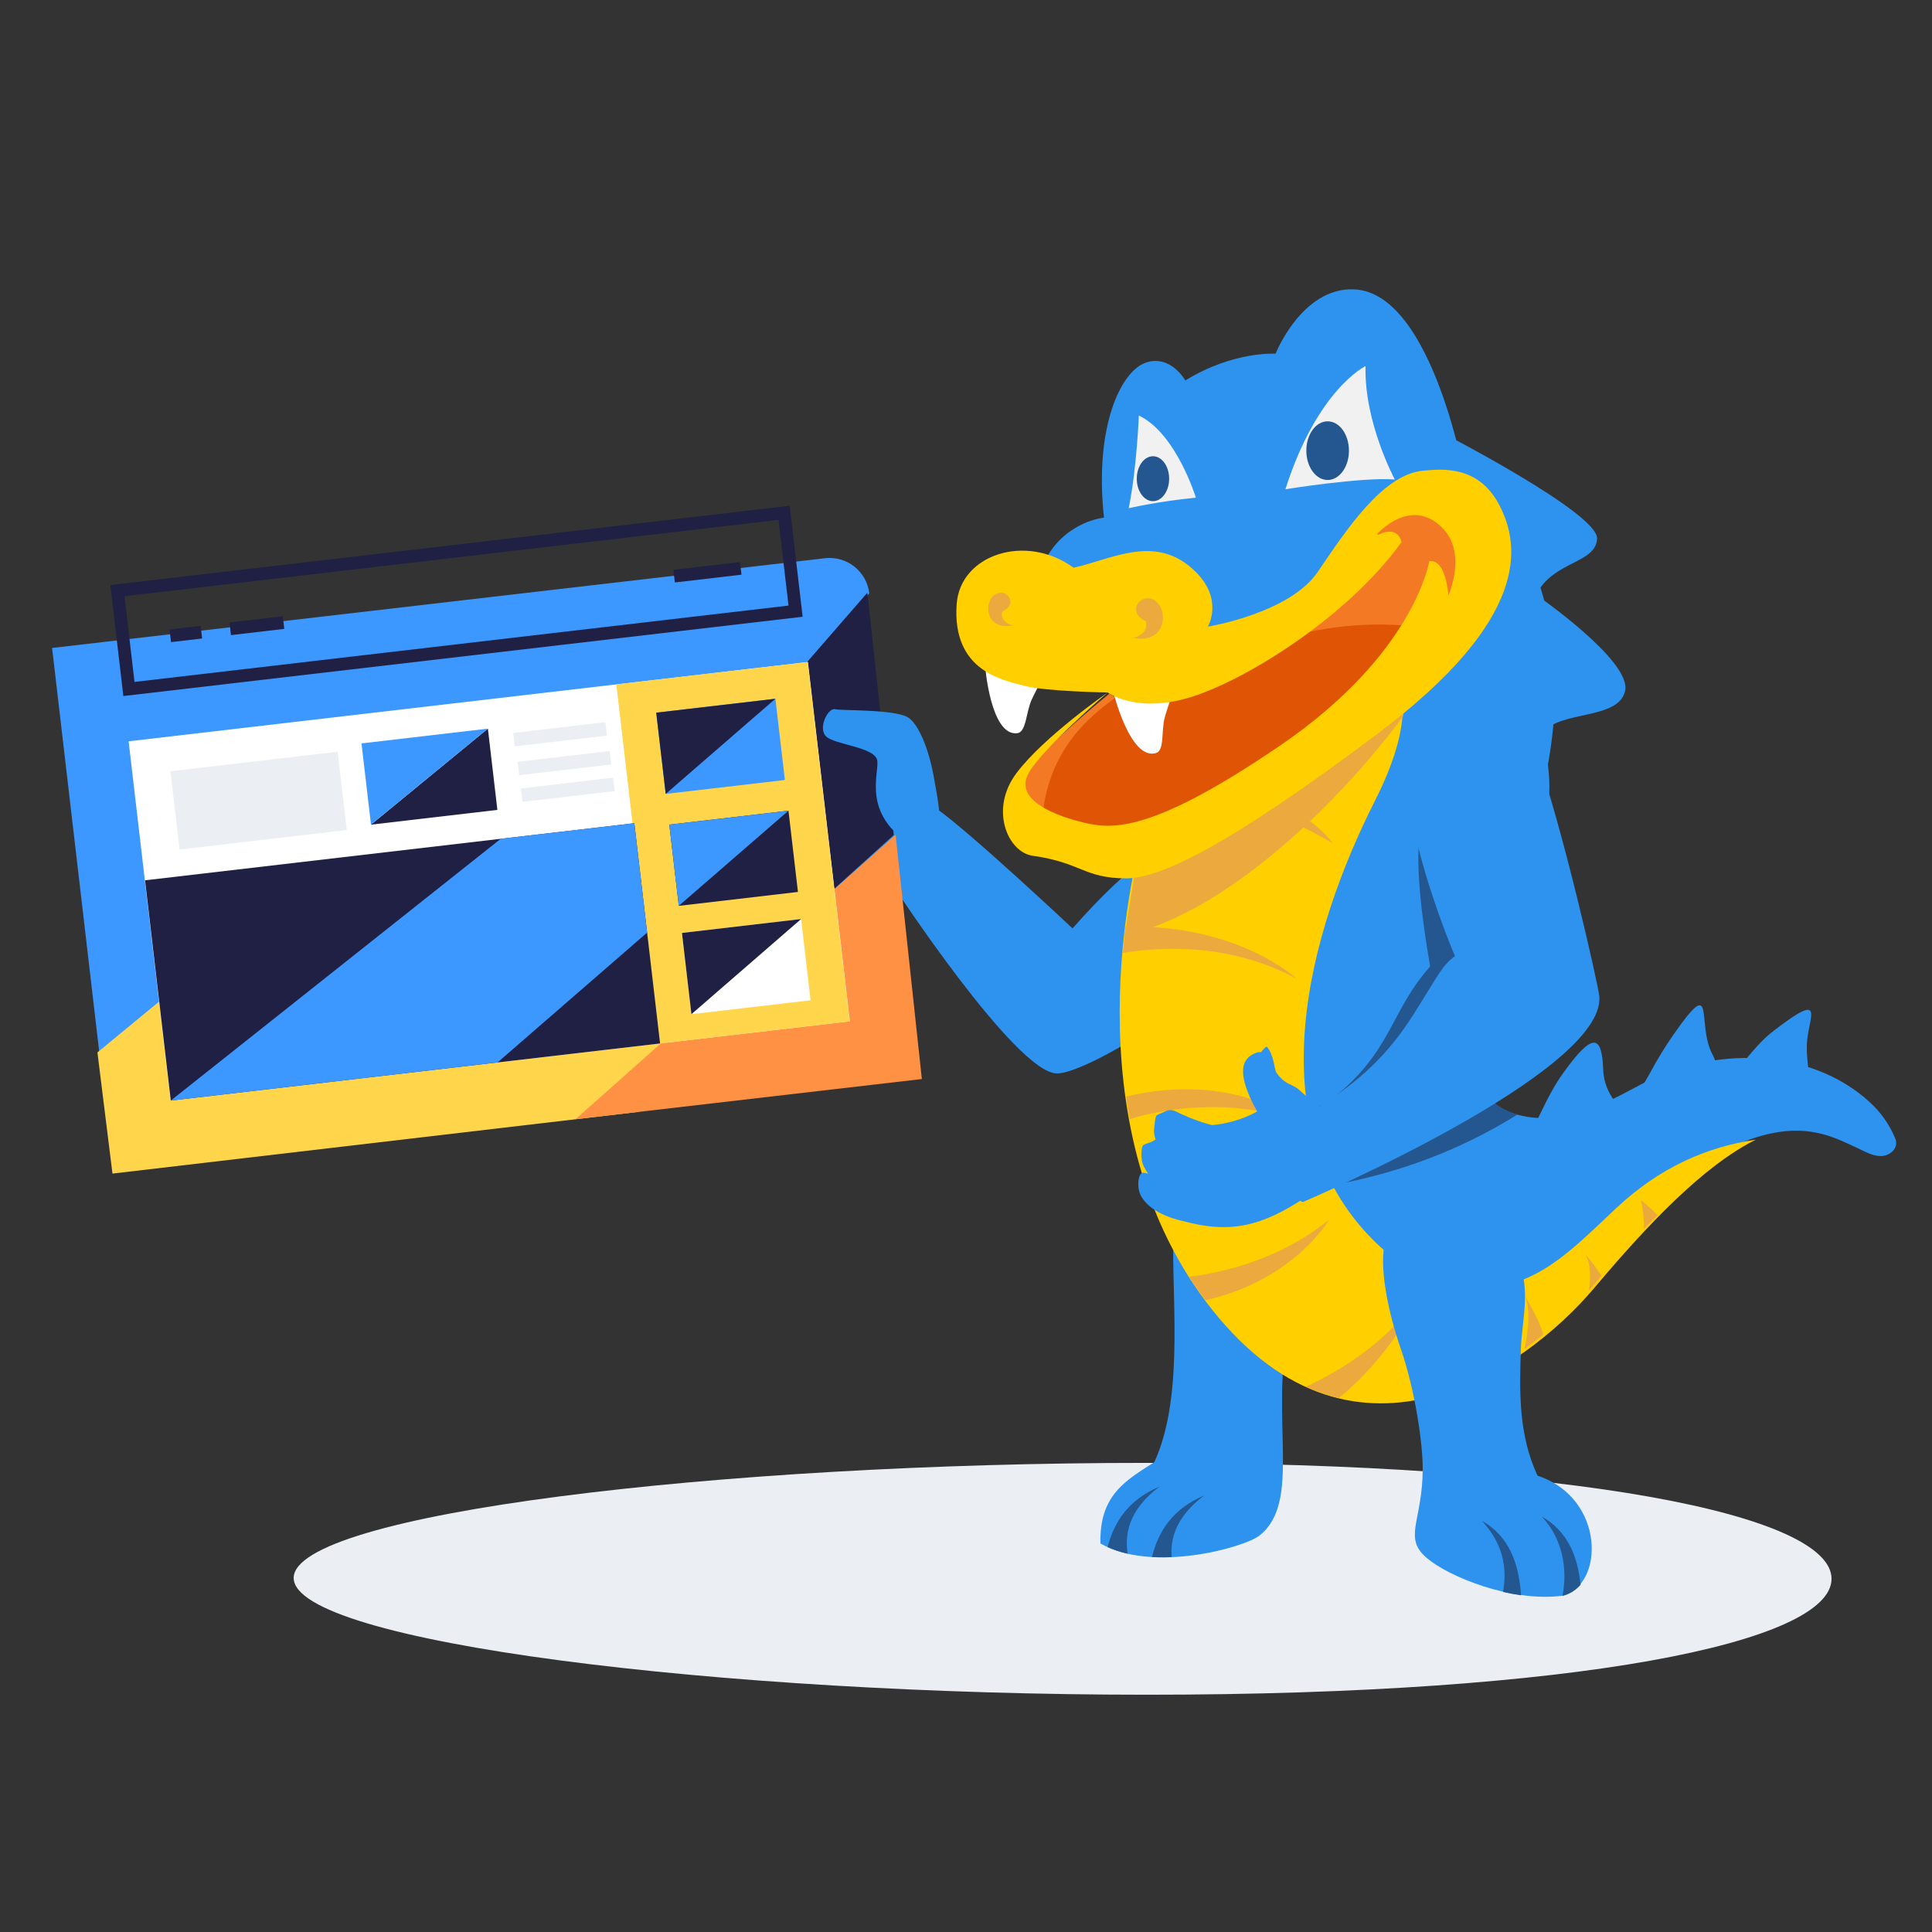 <?xml version="1.0" encoding="UTF-8"?><svg version="1.1" xmlns="http://www.w3.org/2000/svg" xmlns:xlink="http://www.w3.org/1999/xlink" viewBox="0 0 550 550" width="550px" height="550px"><rect x="0" y="0" width="550" height="550" fill="#333333" stroke="none"/><defs><clipPath id="__lottie_element_3"><rect width="550" height="550" x="0" y="0"></rect></clipPath></defs><g clip-path="url(#__lottie_element_3)"><g transform="matrix(1.062,0,0,1,254.58,275)" opacity="1" style="display: block;"><g opacity="1" transform="matrix(1,0,0,1,0.761,0.969)"><path fill="rgb(235,239,243)" fill-opacity="1" d=" M66.952,140.483 C181.827,140.483 250.482,155.258 250.482,173.483 C250.482,191.708 181.827,206.483 66.952,206.483 C-47.923,206.483 -161.754,191.467 -161.754,173.242 C-161.754,155.017 -47.923,140.483 66.952,140.483z"></path></g></g><g transform="matrix(1,-0,0,1,275,275.001)" opacity="1" style="display: block;"><g opacity="1" transform="matrix(1,0,0,1,0,0)"><path fill="rgb(46,147,238)" fill-opacity="1" d=" M30.331,-10.704 C30.331,-10.704 0.75,-38.5 -8.612,-44.946 C-15.324,-49.568 -19.814,-55.548 -28.526,-51.506 C-37.237,-47.463 -41.498,-44.047 -41.498,-44.047 C-41.498,-44.047 -47.124,-30.508 -45.022,-23.775 C-45.022,-23.775 -41.145,-19.118 -20.872,-23.06 C-20.872,-23.06 14.124,30.448 25.874,30.588 C37.622,30.727 106.627,-13.152 85.618,-35.299 C79.009,-42.266 63.215,-48.116 30.331,-10.704z"></path></g><g opacity="1" transform="matrix(0,0,0,0,24.645,8.977)"><g opacity="1" transform="matrix(1,0,0,1,0,0)"><path fill="rgb(46,147,238)" fill-opacity="1" d=" M404.5,-366.528 C404.5,-366.528 367.5,-366.528 367.5,-366.528 C367.5,-366.528 367.5,-551.332 367.5,-551.332 C367.5,-551.332 404.5,-578.698 404.5,-578.698 C404.5,-578.698 404.5,-366.528 404.5,-366.528z"></path></g><g opacity="1" transform="matrix(1,0,0,1,0,0)"><g opacity="1" transform="matrix(1,0,0,1,0,0)"><path fill="rgb(255,145,68)" fill-opacity="1" d=" M367.5,-549.528 C367.5,-549.528 367.5,-631.791 367.5,-631.791 C367.5,-631.791 817.5,-631.528 817.5,-631.528 C817.5,-631.528 817.5,-559.528 817.5,-559.528 C817.5,-559.528 404.5,-575.528 404.5,-575.528 C404.5,-575.528 367.5,-549.528 367.5,-549.528z"></path></g></g><g opacity="1" transform="matrix(1,0,0,1,0,0)"><g opacity="1" transform="matrix(1,0,0,1,0,0)"><path fill="rgb(255,213,76)" fill-opacity="1" d=" M367.5,-368.528 C367.5,-368.528 367.5,-368.528 367.5,-368.528 C367.5,-368.528 367.5,-368.528 367.5,-368.528 C367.5,-368.528 522.5,-491.528 522.5,-491.528 C522.5,-491.528 591.271,-406.791 591.271,-406.791 C591.271,-406.791 570.332,-340.36 570.332,-340.36 C570.332,-340.36 396.165,-340.36 396.165,-340.36 C380.527,-340.36 367.773,-352.892 367.5,-368.528z"></path></g></g><g opacity="1" transform="matrix(1,0,0,1,0,0)"><g opacity="1" transform="matrix(1,0,0,1,0,0)"><path fill="rgb(31,32,68)" fill-opacity="1" d=" M817.5,-606.43 C817.5,-606.43 817.5,-340.528 817.5,-340.528 C817.5,-340.528 505.5,-340.528 505.5,-340.528 C505.5,-340.528 817.5,-606.43 817.5,-606.43z"></path></g></g><g class="45 16-PM" opacity="1" transform="matrix(1,0,0,1,0,0)"><g opacity="1" transform="matrix(1,0,0,1,0,0)"><g opacity="1" transform="matrix(1,0,0,1,0,0)"><path fill="rgb(255,255,255)" fill-opacity="1" d=" M404.385,-575.528 C404.385,-575.528 780.615,-575.528 780.615,-575.528 C780.615,-575.528 780.615,-376.528 780.615,-376.528 C780.615,-376.528 624.467,-376.528 624.467,-376.528 C624.467,-376.528 404.385,-376.528 404.385,-376.528 C404.385,-376.528 404.385,-575.528 404.385,-575.528z"></path></g></g><g opacity="1" transform="matrix(1,0,0,1,0,0)"><g opacity="1" transform="matrix(1,0,0,1,0,0)"><path fill="rgb(31,32,68)" fill-opacity="1" d=" M720.5,-532.028 C720.5,-532.028 701.5,-516.028 701.5,-516.028 C701.5,-516.028 701.5,-532.028 701.5,-532.028 C701.5,-532.028 720.5,-532.028 720.5,-532.028z"></path></g></g><g opacity="1" transform="matrix(1,0,0,1,0,0)"><g opacity="1" transform="matrix(1,0,0,1,0,0)"><path fill="rgb(255,213,76)" fill-opacity="1" d=" M685.5,-532.028 C685.5,-532.028 666.5,-516.028 666.5,-516.028 C666.5,-516.028 666.5,-532.028 666.5,-532.028 C666.5,-532.028 685.5,-532.028 685.5,-532.028z"></path></g></g><g opacity="1" transform="matrix(1,0,0,1,0,0)"><g opacity="1" transform="matrix(1,0,0,1,0,0)"><path fill="rgb(255,145,68)" fill-opacity="1" d=" M694.5,-532.528 C694.5,-532.528 675.5,-515.528 675.5,-515.528 C675.5,-515.528 694.5,-515.528 694.5,-515.528 C694.5,-515.528 694.5,-532.528 694.5,-532.528z"></path></g></g><g opacity="1" transform="matrix(1,0,0,1,0,0)"><g opacity="1" transform="matrix(1,0,0,1,0,0)"><path fill="rgb(60,151,255)" fill-opacity="1" d=" M729.5,-532.528 C729.5,-532.528 710.5,-515.528 710.5,-515.528 C710.5,-515.528 729.5,-515.528 729.5,-515.528 C729.5,-515.528 729.5,-532.528 729.5,-532.528z"></path></g></g><g opacity="1" transform="matrix(1,0,0,1,0,0)"><g opacity="1" transform="matrix(1,0,0,1,0,0)"><path fill="rgb(255,213,76)" fill-opacity="1" d=" M466.5,-446.528 C466.5,-446.528 522.5,-446.528 522.5,-446.528 C522.5,-446.528 522.5,-421.528 522.5,-421.528 C522.5,-421.528 491.5,-421.528 491.5,-421.528 C477.693,-421.528 466.5,-432.721 466.5,-446.528 C466.5,-446.528 466.5,-446.528 466.5,-446.528 C466.5,-446.528 466.5,-446.528 466.5,-446.528z"></path></g></g><g opacity="1" transform="matrix(1,0,0,1,0,0)"><g opacity="1" transform="matrix(1,0,0,1,0,0)"><path fill="rgb(255,213,76)" fill-opacity="1" d=" M546.5,-446.528 C546.5,-446.528 602.5,-446.528 602.5,-446.528 C602.5,-446.528 602.5,-421.528 602.5,-421.528 C602.5,-421.528 571.5,-421.528 571.5,-421.528 C557.693,-421.528 546.5,-432.721 546.5,-446.528 C546.5,-446.528 546.5,-446.528 546.5,-446.528 C546.5,-446.528 546.5,-446.528 546.5,-446.528z"></path></g></g><g opacity="1" transform="matrix(1,0,0,1,0,0)"><g opacity="1" transform="matrix(1,0,0,1,0,0)"><path fill="rgb(255,213,76)" fill-opacity="1" d=" M626.5,-446.528 C626.5,-446.528 682.5,-446.528 682.5,-446.528 C682.5,-446.528 682.5,-421.528 682.5,-421.528 C682.5,-421.528 651.5,-421.528 651.5,-421.528 C637.693,-421.528 626.5,-432.721 626.5,-446.528 C626.5,-446.528 626.5,-446.528 626.5,-446.528 C626.5,-446.528 626.5,-446.528 626.5,-446.528z"></path></g></g><g opacity="1" transform="matrix(1,0,0,1,0,0)"><g opacity="1" transform="matrix(1,0,0,1,0,0)"><path fill="rgb(255,213,76)" fill-opacity="1" d=" M705.5,-446.528 C705.5,-446.528 761.5,-446.528 761.5,-446.528 C761.5,-446.528 761.5,-421.528 761.5,-421.528 C761.5,-421.528 730.5,-421.528 730.5,-421.528 C716.693,-421.528 705.5,-432.721 705.5,-446.528 C705.5,-446.528 705.5,-446.528 705.5,-446.528 C705.5,-446.528 705.5,-446.528 705.5,-446.528z"></path></g></g><g opacity="1" transform="matrix(1,0,0,1,0,0)"><g opacity="1" transform="matrix(1,0,0,1,0,0)"><path fill="rgb(255,213,76)" fill-opacity="1" d=" M404.5,-575.528 C404.5,-575.528 446.5,-575.528 446.5,-575.528 C446.5,-575.528 446.5,-376.528 446.5,-376.528 C446.5,-376.528 404.5,-376.528 404.5,-376.528 C404.5,-376.528 404.5,-575.528 404.5,-575.528z"></path></g></g><g opacity="1" transform="matrix(1,0,0,1,0,0)"><g opacity="1" transform="matrix(1,0,0,1,0,0)"><g opacity="1" transform="matrix(1,0,0,1,0,0)"><path fill="rgb(60,151,255)" fill-opacity="1" d=" M466.5,-491.528 C466.5,-491.528 522.5,-491.528 522.5,-491.528 C522.5,-491.528 522.5,-446.528 522.5,-446.528 C522.5,-446.528 466.5,-446.528 466.5,-446.528 C466.5,-446.528 466.5,-491.528 466.5,-491.528z"></path></g></g><g opacity="1" transform="matrix(1,0,0,1,0,0)"><g opacity="1" transform="matrix(1,0,0,1,0,0)"><path fill="rgb(31,32,68)" fill-opacity="1" d=" M466.5,-491.528 C466.5,-491.528 522.5,-491.528 522.5,-491.528 C522.5,-491.528 466.5,-446.528 466.5,-446.528 C466.5,-446.528 466.5,-491.528 466.5,-491.528z"></path></g></g></g><g opacity="1" transform="matrix(1,0,0,1,0,0)"><g opacity="1" transform="matrix(1,0,0,1,0,0)"><g opacity="1" transform="matrix(1,0,0,1,0,0)"><path fill="rgb(31,32,68)" fill-opacity="1" d=" M466.5,-421.528 C466.5,-421.528 522.5,-421.528 522.5,-421.528 C522.5,-421.528 522.5,-376.528 522.5,-376.528 C522.5,-376.528 466.5,-376.528 466.5,-376.528 C466.5,-376.528 466.5,-421.528 466.5,-421.528z"></path></g></g><g opacity="1" transform="matrix(1,0,0,1,0,0)"><g opacity="1" transform="matrix(1,0,0,1,0,0)"><path fill="rgb(60,151,255)" fill-opacity="1" d=" M466.5,-421.528 C466.5,-421.528 522.5,-421.528 522.5,-421.528 C522.5,-421.528 466.5,-376.528 466.5,-376.528 C466.5,-376.528 466.5,-421.528 466.5,-421.528z"></path></g></g></g><g opacity="1" transform="matrix(1,0,0,1,0,0)"><g opacity="1" transform="matrix(1,0,0,1,0,0)"><g opacity="1" transform="matrix(1,0,0,1,0,0)"><path fill="rgb(31,32,68)" fill-opacity="1" d=" M546.5,-491.528 C546.5,-491.528 602.5,-491.528 602.5,-491.528 C602.5,-491.528 602.5,-446.528 602.5,-446.528 C602.5,-446.528 546.5,-446.528 546.5,-446.528 C546.5,-446.528 546.5,-491.528 546.5,-491.528z"></path></g></g><g opacity="1" transform="matrix(1,0,0,1,0,0)"><g opacity="1" transform="matrix(1,0,0,1,0,0)"><path fill="rgb(60,151,255)" fill-opacity="1" d=" M546.5,-491.528 C546.5,-491.528 602.5,-491.528 602.5,-491.528 C602.5,-491.528 546.5,-446.528 546.5,-446.528 C546.5,-446.528 546.5,-491.528 546.5,-491.528z"></path></g></g></g><g opacity="1" transform="matrix(1,0,0,1,0,0)"><g opacity="1" transform="matrix(1,0,0,1,0,0)"><g opacity="1" transform="matrix(1,0,0,1,0,0)"><path fill="rgb(60,151,255)" fill-opacity="1" d=" M546.5,-421.528 C546.5,-421.528 602.5,-421.528 602.5,-421.528 C602.5,-421.528 602.5,-376.528 602.5,-376.528 C602.5,-376.528 546.5,-376.528 546.5,-376.528 C546.5,-376.528 546.5,-421.528 546.5,-421.528z"></path></g></g><g opacity="1" transform="matrix(1,0,0,1,0,0)"><g opacity="1" transform="matrix(1,0,0,1,0,0)"><path fill="rgb(31,32,68)" fill-opacity="1" d=" M546.5,-421.528 C546.5,-421.528 602.5,-421.528 602.5,-421.528 C602.5,-421.528 546.5,-376.528 546.5,-376.528 C546.5,-376.528 546.5,-421.528 546.5,-421.528z"></path></g></g></g><g opacity="1" transform="matrix(1,0,0,1,0,0)"><g opacity="1" transform="matrix(1,0,0,1,0,0)"><g opacity="1" transform="matrix(1,0,0,1,0,0)"><path fill="rgb(60,151,255)" fill-opacity="1" d=" M626.5,-491.528 C626.5,-491.528 682.5,-491.528 682.5,-491.528 C682.5,-491.528 682.5,-446.528 682.5,-446.528 C682.5,-446.528 626.5,-446.528 626.5,-446.528 C626.5,-446.528 626.5,-491.528 626.5,-491.528z"></path></g></g><g opacity="1" transform="matrix(1,0,0,1,0,0)"><g opacity="1" transform="matrix(1,0,0,1,0,0)"><path fill="rgb(31,32,68)" fill-opacity="1" d=" M626.5,-491.528 C626.5,-491.528 682.5,-491.528 682.5,-491.528 C682.5,-491.528 626.5,-446.528 626.5,-446.528 C626.5,-446.528 626.5,-491.528 626.5,-491.528z"></path></g></g></g><g opacity="1" transform="matrix(1,0,0,1,0,0)"><g opacity="1" transform="matrix(1,0,0,1,0,0)"><g opacity="1" transform="matrix(1,0,0,1,0,0)"><path fill="rgb(31,32,68)" fill-opacity="1" d=" M626.5,-421.528 C626.5,-421.528 682.5,-421.528 682.5,-421.528 C682.5,-421.528 682.5,-376.528 682.5,-376.528 C682.5,-376.528 626.5,-376.528 626.5,-376.528 C626.5,-376.528 626.5,-421.528 626.5,-421.528z"></path></g></g><g opacity="1" transform="matrix(1,0,0,1,0,0)"><g opacity="1" transform="matrix(1,0,0,1,0,0)"><path fill="rgb(60,151,255)" fill-opacity="1" d=" M626.5,-421.528 C626.5,-421.528 682.5,-421.528 682.5,-421.528 C682.5,-421.528 626.5,-376.528 626.5,-376.528 C626.5,-376.528 626.5,-421.528 626.5,-421.528z"></path></g></g></g><g opacity="1" transform="matrix(1,0,0,1,0,0)"><g opacity="1" transform="matrix(1,0,0,1,0,0)"><g opacity="1" transform="matrix(1,0,0,1,0,0)"><path fill="rgb(31,32,68)" fill-opacity="1" d=" M705.5,-491.528 C705.5,-491.528 761.5,-491.528 761.5,-491.528 C761.5,-491.528 761.5,-446.528 761.5,-446.528 C761.5,-446.528 705.5,-446.528 705.5,-446.528 C705.5,-446.528 705.5,-491.528 705.5,-491.528z"></path></g></g><g opacity="1" transform="matrix(1,0,0,1,0,0)"><g opacity="1" transform="matrix(1,0,0,1,0,0)"><path fill="rgb(60,151,255)" fill-opacity="1" d=" M705.5,-491.528 C705.5,-491.528 761.5,-491.528 761.5,-491.528 C761.5,-491.528 705.5,-446.528 705.5,-446.528 C705.5,-446.528 705.5,-491.528 705.5,-491.528z"></path></g></g></g><g opacity="1" transform="matrix(1,0,0,1,0,0)"><g opacity="1" transform="matrix(1,0,0,1,0,0)"><g opacity="1" transform="matrix(1,0,0,1,0,0)"><path fill="rgb(60,151,255)" fill-opacity="1" d=" M705.5,-421.528 C705.5,-421.528 761.5,-421.528 761.5,-421.528 C761.5,-421.528 761.5,-376.528 761.5,-376.528 C761.5,-376.528 705.5,-376.528 705.5,-376.528 C705.5,-376.528 705.5,-421.528 705.5,-421.528z"></path></g></g><g opacity="1" transform="matrix(1,0,0,1,0,0)"><g opacity="1" transform="matrix(1,0,0,1,0,0)"><path fill="rgb(31,32,68)" fill-opacity="1" d=" M705.5,-421.528 C705.5,-421.528 761.5,-421.528 761.5,-421.528 C761.5,-421.528 705.5,-376.528 705.5,-376.528 C705.5,-376.528 705.5,-421.528 705.5,-421.528z"></path></g></g></g><g opacity="1" transform="matrix(1,0,0,1,0,0)"><g opacity="1" transform="matrix(1,0,0,1,0,0)"></g></g><g opacity="1" transform="matrix(1,0,0,1,0,0)"><g opacity="1" transform="matrix(1,0,0,1,0,0)"><g opacity="1" transform="matrix(1,0,0,1,0,0)"><path fill="rgb(31,32,68)" fill-opacity="1" d=" M418.385,-552.433 C418.385,-552.433 432.785,-552.433 432.785,-552.433 C432.785,-552.433 432.785,-550.033 432.785,-550.033 C432.785,-550.033 418.385,-550.033 418.385,-550.033 C418.385,-550.033 418.385,-552.433 418.385,-552.433z"></path></g></g><g opacity="1" transform="matrix(1,0,0,1,0,0)"><g opacity="1" transform="matrix(1,0,0,1,0,0)"><path fill="rgb(31,32,68)" fill-opacity="1" d=" M418.385,-557.833 C418.385,-557.833 432.785,-557.833 432.785,-557.833 C432.785,-557.833 432.785,-555.433 432.785,-555.433 C432.785,-555.433 418.385,-555.433 418.385,-555.433 C418.385,-555.433 418.385,-557.833 418.385,-557.833z"></path></g></g><g opacity="1" transform="matrix(1,0,0,1,0,0)"><g opacity="1" transform="matrix(1,0,0,1,0,0)"><path fill="rgb(31,32,68)" fill-opacity="1" d=" M418.385,-563.233 C418.385,-563.233 432.785,-563.233 432.785,-563.233 C432.785,-563.233 432.785,-560.833 432.785,-560.833 C432.785,-560.833 418.385,-560.833 418.385,-560.833 C418.385,-560.833 418.385,-563.233 418.385,-563.233z"></path></g></g></g></g><g opacity="1" transform="matrix(1,0,0,1,0,0)"><g opacity="1" transform="matrix(1,0,0,1,0,0)"><path fill="rgb(31,32,68)" fill-opacity="1" d=" M780.614,-601.053 C780.614,-601.053 404.385,-601.053 404.385,-601.053 C404.385,-601.053 404.385,-662.528 404.385,-662.528 C404.385,-662.528 780.614,-662.528 780.614,-662.528 C780.614,-662.528 780.614,-601.053 780.614,-601.053z M411.385,-608.053 C411.385,-608.053 773.614,-608.053 773.614,-608.053 C773.614,-608.053 773.614,-655.528 773.614,-655.528 C773.614,-655.528 411.385,-655.528 411.385,-655.528 C411.385,-655.528 411.385,-608.053 411.385,-608.053z"></path></g></g><g opacity="1" transform="matrix(1,0,0,1,0,0)"><g opacity="1" transform="matrix(1,0,0,1,0,0)"><path fill="rgb(31,32,68)" fill-opacity="1" d=" M433.893,-634.479 C433.893,-634.479 451.107,-634.479 451.107,-634.479 C451.107,-634.479 451.107,-627.479 451.107,-627.479 C451.107,-627.479 433.893,-627.479 433.893,-627.479 C433.893,-627.479 433.893,-634.479 433.893,-634.479z"></path></g></g><g opacity="1" transform="matrix(1,0,0,1,0,0)"><g opacity="1" transform="matrix(1,0,0,1,0,0)"><path fill="rgb(31,32,68)" fill-opacity="1" d=" M467.09,-634.479 C467.09,-634.479 496.598,-634.479 496.598,-634.479 C496.598,-634.479 496.598,-627.479 496.598,-627.479 C496.598,-627.479 467.09,-627.479 467.09,-627.479 C467.09,-627.479 467.09,-634.479 467.09,-634.479z"></path></g></g><g opacity="1" transform="matrix(1,0,0,1,552.088,-528.577)"><path fill="rgb(235,239,243)" fill-opacity="1" d=" M85.671,-13.354 C85.671,-13.354 85.671,13.354 85.671,13.354 C85.671,13.354 -85.671,13.354 -85.671,13.354 C-85.671,13.354 -85.671,-13.354 -85.671,-13.354 C-85.671,-13.354 85.671,-13.354 85.671,-13.354z"></path></g></g><g opacity="1" transform="matrix(0,0,0,0,-23.355,8.977)"><g opacity="1" transform="matrix(1,0,0,1,0,0)"><g opacity="1" transform="matrix(1,0,0,1,0,0)"><path fill="rgb(60,151,255)" fill-opacity="1" d=" M4.869,-454.2 C4.869,-454.2 218.262,-628.791 218.262,-628.791 C218.262,-628.791 324,-628.791 324,-628.791 C324,-628.791 323.075,-403.714 323.075,-403.714 C323.075,-403.714 4.869,-454.2 4.869,-454.2z"></path></g></g><g opacity="1" transform="matrix(1,0,0,1,0,0)"><g opacity="1" transform="matrix(1,0,0,1,0,0)"><path fill="rgb(255,145,68)" fill-opacity="1" d=" M-126,-454.2 C-126,-454.2 -126,-628.791 -126,-628.791 C-126,-628.791 218.262,-628.791 218.262,-628.791 C218.262,-628.791 -90.344,-350.922 -90.344,-350.922 C-90.344,-350.922 -126,-454.2 -126,-454.2z"></path></g></g><g opacity="1" transform="matrix(1,0,0,1,0,0)"><g opacity="1" transform="matrix(1,0,0,1,0,0)"><path fill="rgb(255,213,76)" fill-opacity="1" d=" M-125.645,-372.079 C-125.645,-372.079 -126,-461.577 -126,-461.577 C-126,-461.577 -126,-461.577 -126,-461.577 C-126,-461.577 -30.191,-543.699 -30.191,-543.699 C-30.191,-543.699 97.77,-403.791 97.77,-403.791 C97.77,-403.791 76.832,-337.36 76.832,-337.36 C76.832,-337.36 -90.789,-337.36 -90.789,-337.36 C-109.986,-337.36 -125.569,-352.882 -125.645,-372.079z"></path></g></g><g opacity="1" transform="matrix(1,0,0,1,0,0)"><g opacity="1" transform="matrix(1,0,0,1,0,0)"><path fill="rgb(31,32,68)" fill-opacity="1" d=" M324,-605.43 C324,-605.43 322.771,-337.397 322.771,-337.397 C322.771,-337.397 26.459,-337.397 26.459,-337.397 C26.459,-337.397 324,-605.43 324,-605.43z"></path></g></g><g class="45 16-PM" opacity="1" transform="matrix(1,0,0,1,1.108,0.68)"><g opacity="1" transform="matrix(1,0,0,1,0,0)"><g opacity="1" transform="matrix(1,0,0,1,0,0)"><path fill="rgb(255,255,255)" fill-opacity="1" d=" M-89.115,-572.233 C-89.115,-572.233 287.115,-572.233 287.115,-572.233 C287.115,-572.233 287.115,-366.905 287.115,-366.905 C287.115,-366.905 130.967,-366.905 130.967,-366.905 C130.967,-366.905 -89.115,-366.905 -89.115,-366.905 C-89.115,-366.905 -89.115,-572.233 -89.115,-572.233z"></path></g></g><g opacity="1" transform="matrix(1,0,0,1,0,0)"><g opacity="1" transform="matrix(1,0,0,1,0,0)"><path fill="rgb(31,32,68)" fill-opacity="1" d=" M151.869,-551.332 C151.869,-551.332 262.525,-551.332 262.525,-551.332 C262.525,-551.332 262.525,-509.528 262.525,-509.528 C262.525,-509.528 151.869,-509.528 151.869,-509.528 C151.869,-509.528 151.869,-551.332 151.869,-551.332z"></path></g></g><g opacity="1" transform="matrix(1,0,0,1,0,0)"><g opacity="1" transform="matrix(1,0,0,1,0,0)"><path fill="rgb(255,213,76)" fill-opacity="1" d=" M151,-451.528 C151,-451.528 199,-451.528 199,-451.528 C199,-451.528 199,-431.528 199,-431.528 C199,-431.528 171,-431.528 171,-431.528 C159.954,-431.528 151,-440.482 151,-451.528 C151,-451.528 151,-451.528 151,-451.528 C151,-451.528 151,-451.528 151,-451.528z"></path></g></g><g opacity="1" transform="matrix(1,0,0,1,0,0)"><g opacity="1" transform="matrix(1,0,0,1,0,0)"><path fill="rgb(255,213,76)" fill-opacity="1" d=" M151,-389.528 C151,-389.528 199,-389.528 199,-389.528 C199,-389.528 199,-366.528 199,-366.528 C199,-366.528 174,-366.528 174,-366.528 C161.297,-366.528 151,-376.825 151,-389.528 C151,-389.528 151,-389.528 151,-389.528 C151,-389.528 151,-389.528 151,-389.528z"></path></g></g><g opacity="1" transform="matrix(1,0,0,1,0,0)"><g opacity="1" transform="matrix(1,0,0,1,0,0)"><path fill="rgb(255,213,76)" fill-opacity="1" d=" M216,-451.528 C216,-451.528 263,-451.528 263,-451.528 C263,-451.528 263,-431.528 263,-431.528 C263,-431.528 236,-431.528 236,-431.528 C224.954,-431.528 216,-440.482 216,-451.528 C216,-451.528 216,-451.528 216,-451.528 C216,-451.528 216,-451.528 216,-451.528z"></path></g></g><g opacity="1" transform="matrix(1,0,0,1,0,0)"><g opacity="1" transform="matrix(1,0,0,1,0,0)"><path fill="rgb(255,213,76)" fill-opacity="1" d=" M216,-389.528 C216,-389.528 263,-389.528 263,-389.528 C263,-389.528 263,-366.528 263,-366.528 C263,-366.528 239,-366.528 239,-366.528 C226.297,-366.528 216,-376.825 216,-389.528 C216,-389.528 216,-389.528 216,-389.528 C216,-389.528 216,-389.528 216,-389.528z"></path></g></g><g opacity="1" transform="matrix(1,0,0,1,0,0)"><g opacity="1" transform="matrix(1,0,0,1,0,0)"><path fill="rgb(31,32,68)" fill-opacity="1" d=" M151.869,-492.315 C151.869,-492.315 198.59,-492.315 198.59,-492.315 C198.59,-492.315 198.59,-450.512 198.59,-450.512 C198.59,-450.512 151.869,-450.512 151.869,-450.512 C151.869,-450.512 151.869,-492.315 151.869,-492.315z"></path></g></g><g opacity="1" transform="matrix(1,0,0,1,0,0)"><g opacity="1" transform="matrix(1,0,0,1,0,0)"><path fill="rgb(31,32,68)" fill-opacity="1" d=" M151.869,-431.528 C151.869,-431.528 198.59,-431.528 198.59,-431.528 C198.59,-431.528 198.59,-389.725 198.59,-389.725 C198.59,-389.725 151.869,-389.725 151.869,-389.725 C151.869,-389.725 151.869,-431.528 151.869,-431.528z"></path></g></g><g opacity="1" transform="matrix(1,0,0,1,0,0)"><g opacity="1" transform="matrix(1,0,0,1,0,0)"><path fill="rgb(31,32,68)" fill-opacity="1" d=" M216,-492.315 C216,-492.315 262.721,-492.315 262.721,-492.315 C262.721,-492.315 262.721,-450.512 262.721,-450.512 C262.721,-450.512 216,-450.512 216,-450.512 C216,-450.512 216,-492.315 216,-492.315z"></path></g></g><g opacity="1" transform="matrix(1,0,0,1,0,0)"><g opacity="1" transform="matrix(1,0,0,1,0,0)"><path fill="rgb(31,32,68)" fill-opacity="1" d=" M216,-431.528 C216,-431.528 262.721,-431.528 262.721,-431.528 C262.721,-431.528 262.721,-389.725 262.721,-389.725 C262.721,-389.725 216,-389.725 216,-389.725 C216,-389.725 216,-431.528 216,-431.528z"></path></g></g><g opacity="1" transform="matrix(1,0,0,1,0,0)"><g opacity="1" transform="matrix(1,0,0,1,0,0)"><path fill="rgb(60,151,255)" fill-opacity="1" d=" M151.869,-492.315 C151.869,-492.315 198.59,-492.315 198.59,-492.315 C198.59,-492.315 151.869,-450.512 151.869,-450.512 C151.869,-450.512 151.869,-492.315 151.869,-492.315z"></path></g></g><g opacity="1" transform="matrix(1,0,0,1,0,0)"><g opacity="1" transform="matrix(1,0,0,1,0,0)"><path fill="rgb(60,151,255)" fill-opacity="1" d=" M151.869,-431.528 C151.869,-431.528 198.59,-431.528 198.59,-431.528 C198.59,-431.528 151.869,-389.725 151.869,-389.725 C151.869,-389.725 151.869,-431.528 151.869,-431.528z"></path></g></g><g opacity="1" transform="matrix(1,0,0,1,0,0)"><g opacity="1" transform="matrix(1,0,0,1,0,0)"><path fill="rgb(60,151,255)" fill-opacity="1" d=" M216,-492.315 C216,-492.315 262.721,-492.315 262.721,-492.315 C262.721,-492.315 216,-450.512 216,-450.512 C216,-450.512 216,-492.315 216,-492.315z"></path></g></g><g opacity="1" transform="matrix(1,0,0,1,0,0)"><g opacity="1" transform="matrix(1,0,0,1,0,0)"><path fill="rgb(60,151,255)" fill-opacity="1" d=" M216,-431.528 C216,-431.528 262.721,-431.528 262.721,-431.528 C262.721,-431.528 216,-389.725 216,-389.725 C216,-389.725 216,-431.528 216,-431.528z"></path></g></g><g opacity="1" transform="matrix(1,0,0,1,0,0)"><g opacity="1" transform="matrix(1,0,0,1,0,0)"><path fill="rgb(31,32,68)" fill-opacity="1" d=" M-81.738,-358.299 C-81.738,-358.299 287.115,-358.299 287.115,-358.299 C287.115,-358.299 287.115,-366.905 287.115,-366.905 C287.115,-366.905 -71.902,-366.905 -71.902,-366.905 C-71.902,-366.905 -81.738,-358.299 -81.738,-358.299z"></path></g></g></g><g opacity="1" transform="matrix(1,0,0,1,0.186,1.256)"><g opacity="1" transform="matrix(1,0,0,1,0,0)"><path fill="rgb(31,32,68)" fill-opacity="1" d=" M287.114,-598.053 C287.114,-598.053 -89.115,-598.053 -89.115,-598.053 C-89.115,-598.053 -89.115,-659.528 -89.115,-659.528 C-89.115,-659.528 287.114,-659.528 287.114,-659.528 C287.114,-659.528 287.114,-598.053 287.114,-598.053z M-82.115,-605.053 C-82.115,-605.053 280.114,-605.053 280.114,-605.053 C280.114,-605.053 280.114,-652.528 280.114,-652.528 C280.114,-652.528 -82.115,-652.528 -82.115,-652.528 C-82.115,-652.528 -82.115,-605.053 -82.115,-605.053z"></path></g></g><g opacity="1" transform="matrix(1,0,0,1,0,0)"><g opacity="1" transform="matrix(1,0,0,1,0,0)"><path fill="rgb(31,32,68)" fill-opacity="1" d=" M130.967,-450.512 C130.967,-450.512 19.082,-450.512 19.082,-450.512 C19.082,-450.512 19.082,-551.332 19.082,-551.332 C19.082,-551.332 130.967,-551.332 130.967,-551.332 C130.967,-551.332 130.967,-450.512 130.967,-450.512z"></path></g></g><g opacity="1" transform="matrix(1,0,0,1,0,0)"><g opacity="1" transform="matrix(1,0,0,1,0,0)"><path fill="rgb(60,151,255)" fill-opacity="1" d=" M130.967,-551.332 C130.967,-551.332 130.967,-450.512 130.967,-450.512 C130.967,-450.512 19.082,-450.512 19.082,-450.512 C19.082,-450.512 130.967,-551.332 130.967,-551.332z"></path></g></g><g opacity="1" transform="matrix(1,0,0,1,0,0)"><g opacity="1" transform="matrix(1,0,0,1,0,0)"><path fill="rgb(60,151,255)" fill-opacity="1" d=" M130.967,-366.905 C130.967,-366.905 19.082,-366.905 19.082,-366.905 C19.082,-366.905 19.082,-432.069 19.082,-432.069 C19.082,-432.069 130.967,-432.069 130.967,-432.069 C130.967,-432.069 130.967,-366.905 130.967,-366.905z"></path></g></g><g opacity="1" transform="matrix(1,0,0,1,0,0)"><g opacity="1" transform="matrix(1,0,0,1,0,0)"><path fill="rgb(31,32,68)" fill-opacity="1" d=" M130.967,-432.069 C130.967,-432.069 130.967,-366.905 130.967,-366.905 C130.967,-366.905 58.426,-366.905 58.426,-366.905 C58.426,-366.905 130.967,-432.069 130.967,-432.069z"></path></g></g><g opacity="1" transform="matrix(1,0,0,1,0.186,1.256)"><g opacity="1" transform="matrix(1,0,0,1,0,0)"><path fill="rgb(31,32,68)" fill-opacity="1" d=" M-59.607,-631.479 C-59.607,-631.479 -42.393,-631.479 -42.393,-631.479 C-42.393,-631.479 -42.393,-624.479 -42.393,-624.479 C-42.393,-624.479 -59.607,-624.479 -59.607,-624.479 C-59.607,-624.479 -59.607,-631.479 -59.607,-631.479z"></path></g></g><g opacity="1" transform="matrix(1,0,0,1,0.186,0)"><g opacity="1" transform="matrix(1,0,0,1,0,0)"><path fill="rgb(31,32,68)" fill-opacity="1" d=" M-26.41,-631.479 C-26.41,-631.479 3.098,-631.479 3.098,-631.479 C3.098,-631.479 3.098,-624.479 3.098,-624.479 C3.098,-624.479 -26.41,-624.479 -26.41,-624.479 C-26.41,-624.479 -26.41,-631.479 -26.41,-631.479z"></path></g></g><g opacity="1" transform="matrix(1,0,0,1,0,0)"><g opacity="1" transform="matrix(1,0,0,1,0,0)"><path fill="rgb(31,32,68)" fill-opacity="1" d=" M219.492,-631.479 C219.492,-631.479 256.377,-631.479 256.377,-631.479 C256.377,-631.479 256.377,-624.479 256.377,-624.479 C256.377,-624.479 219.492,-624.479 219.492,-624.479 C219.492,-624.479 219.492,-631.479 219.492,-631.479z"></path></g></g><g opacity="1" transform="matrix(1,0,0,1,-45.553,-535.421)"><path fill="rgb(60,151,255)" fill-opacity="1" d=" M18.968,-13.456 C18.968,-13.456 18.968,13.456 18.968,13.456 C18.968,13.456 -18.968,13.456 -18.968,13.456 C-18.968,13.456 -18.968,-13.456 -18.968,-13.456 C-18.968,-13.456 18.968,-13.456 18.968,-13.456z"></path></g><g opacity="1" transform="matrix(1.438,0.012,-0.004,0.49,-38.89,-497.403)"><path fill="rgb(235,239,243)" fill-opacity="1" d=" M18.968,-13.456 C18.968,-13.456 18.968,13.456 18.968,13.456 C18.968,13.456 -18.968,13.456 -18.968,13.456 C-18.968,13.456 -18.968,-13.456 -18.968,-13.456 C-18.968,-13.456 18.968,-13.456 18.968,-13.456z"></path></g><g opacity="1" transform="matrix(1.438,0.012,-0.004,0.49,-38.66,-472.07)"><path fill="rgb(235,239,243)" fill-opacity="1" d=" M18.968,-13.456 C18.968,-13.456 18.968,13.456 18.968,13.456 C18.968,13.456 -18.968,13.456 -18.968,13.456 C-18.968,13.456 -18.968,-13.456 -18.968,-13.456 C-18.968,-13.456 18.968,-13.456 18.968,-13.456z"></path></g><g opacity="1" transform="matrix(1.438,0.012,-0.004,0.49,-39.316,-446.574)"><path fill="rgb(235,239,243)" fill-opacity="1" d=" M18.968,-13.456 C18.968,-13.456 18.968,13.456 18.968,13.456 C18.968,13.456 -18.968,13.456 -18.968,13.456 C-18.968,13.456 -18.968,-13.456 -18.968,-13.456 C-18.968,-13.456 18.968,-13.456 18.968,-13.456z"></path></g><g opacity="1" transform="matrix(1,0,0,1,0,0)"><path fill="rgb(31,32,68)" fill-opacity="1" d=" M-64.349,-548.925 C-64.349,-548.925 -64.495,-522.806 -64.495,-522.806 C-64.495,-522.806 -27.291,-548.365 -27.291,-548.365 C-27.291,-548.365 -64.349,-548.925 -64.349,-548.925z"></path></g></g><g opacity="1" transform="matrix(0.514,-0.06,0.06,0.514,94.428,197.643)"><g opacity="1" transform="matrix(1,0,0,1,1.02,0.381)"><g opacity="1" transform="matrix(1,0,0,1,0,0)"><path fill="rgb(60,151,255)" fill-opacity="1" d=" M-617.063,-377.694 C-617.063,-377.694 -617.063,-632.957 -617.063,-632.957 C-617.063,-632.957 -189.063,-632.707 -189.063,-632.707 C-176.911,-632.7 -167.063,-622.846 -167.063,-610.694 C-167.063,-610.694 -167.063,-610.694 -167.063,-610.694 C-167.063,-610.694 -167.063,-610.694 -167.063,-610.694 C-167.063,-610.694 -273.063,-511.694 -273.063,-511.694 C-353.279,-454.064 -399.613,-422.398 -412.063,-416.694 C-424.513,-410.99 -492.847,-397.99 -617.063,-377.694z"></path></g></g><g opacity="1" transform="matrix(1,0,0,1,0,0)"><g opacity="1" transform="matrix(1,0,0,1,0,0)"><path fill="rgb(255,213,76)" fill-opacity="1" d=" M-616.57,-341.526 C-616.57,-341.526 -617.063,-408.694 -617.063,-408.694 C-617.063,-408.694 -383.063,-559.694 -383.063,-559.694 C-383.063,-559.694 -219.063,-435.694 -219.063,-435.694 C-219.063,-435.694 -325.063,-341.694 -325.063,-341.694 C-325.063,-341.694 -616.57,-341.526 -616.57,-341.526z"></path></g></g><g opacity="1" transform="matrix(1,0,0,1,0,0)"><g opacity="1" transform="matrix(1,0,0,1,0,0)"><path fill="rgb(255,145,68)" fill-opacity="1" d=" M-167.063,-476.694 C-167.063,-476.694 -168.292,-341.563 -168.292,-341.563 C-168.292,-341.563 -360.063,-341.694 -360.063,-341.694 C-360.063,-341.694 -167.063,-476.694 -167.063,-476.694z"></path></g></g><g opacity="1" transform="matrix(1,0,0,1,0,0)"><g opacity="1" transform="matrix(1,0,0,1,0,0)"><path fill="rgb(31,32,68)" fill-opacity="1" d=" M-167.063,-610.76 C-167.063,-610.76 -168.063,-476.694 -168.063,-476.694 C-168.063,-476.694 -272.063,-402.694 -272.063,-402.694 C-272.063,-402.694 -325.063,-466.76 -325.063,-466.76 C-325.063,-466.76 -167.063,-610.76 -167.063,-610.76z"></path></g></g><g class="45 16-PM" opacity="1" transform="matrix(1,0,0,1,0,0)"><g opacity="1" transform="matrix(1,0,0,1,0,0)"><g opacity="1" transform="matrix(1,0,0,1,0,0)"><path fill="rgb(255,255,255)" fill-opacity="1" d=" M-580.177,-576.694 C-580.177,-576.694 -203.948,-576.694 -203.948,-576.694 C-203.948,-576.694 -203.948,-377.694 -203.948,-377.694 C-203.948,-377.694 -360.095,-377.694 -360.095,-377.694 C-360.095,-377.694 -580.177,-377.694 -580.177,-377.694 C-580.177,-377.694 -580.177,-576.694 -580.177,-576.694z"></path></g></g><g opacity="1" transform="matrix(1,0,0,1,0,0)"><g opacity="1" transform="matrix(1,0,0,1,0,0)"><path fill="rgb(255,213,76)" fill-opacity="1" d=" M-310.063,-576.694 C-310.063,-576.694 -204.063,-576.694 -204.063,-576.694 C-204.063,-576.694 -204.063,-377.694 -204.063,-377.694 C-204.063,-377.694 -310.063,-377.694 -310.063,-377.694 C-310.063,-377.694 -310.063,-576.694 -310.063,-576.694z"></path></g></g><g opacity="1" transform="matrix(1,0,0,1,0,0)"><g opacity="1" transform="matrix(1,0,0,1,0,0)"><path fill="rgb(60,151,255)" fill-opacity="1" d=" M-290.063,-558.694 C-290.063,-558.694 -224.063,-558.694 -224.063,-558.694 C-224.063,-558.694 -224.063,-513.694 -224.063,-513.694 C-224.063,-513.694 -290.063,-513.694 -290.063,-513.694 C-290.063,-513.694 -290.063,-558.694 -290.063,-558.694z"></path></g></g><g opacity="1" transform="matrix(1,0,0,1,0,0)"><g opacity="1" transform="matrix(1,0,0,1,0,0)"><path fill="rgb(31,32,68)" fill-opacity="1" d=" M-290.063,-496.694 C-290.063,-496.694 -224.063,-496.694 -224.063,-496.694 C-224.063,-496.694 -224.063,-451.694 -224.063,-451.694 C-224.063,-451.694 -290.063,-451.694 -290.063,-451.694 C-290.063,-451.694 -290.063,-496.694 -290.063,-496.694z"></path></g></g><g opacity="1" transform="matrix(1,0,0,1,0,0)"><g opacity="1" transform="matrix(1,0,0,1,0,0)"><path fill="rgb(255,255,255)" fill-opacity="1" d=" M-290.063,-436.694 C-290.063,-436.694 -224.063,-436.694 -224.063,-436.694 C-224.063,-436.694 -224.063,-391.694 -224.063,-391.694 C-224.063,-391.694 -290.063,-391.694 -290.063,-391.694 C-290.063,-391.694 -290.063,-436.694 -290.063,-436.694z"></path></g></g><g opacity="1" transform="matrix(1,0,0,1,0,0)"><g opacity="1" transform="matrix(1,0,0,1,0,0)"><path fill="rgb(31,32,68)" fill-opacity="1" d=" M-290.063,-558.694 C-290.063,-558.694 -224.063,-558.694 -224.063,-558.694 C-224.063,-558.694 -290.063,-513.694 -290.063,-513.694 C-290.063,-513.694 -290.063,-558.694 -290.063,-558.694z"></path></g></g><g opacity="1" transform="matrix(1,0,0,1,0,0)"><g opacity="1" transform="matrix(1,0,0,1,0,0)"><path fill="rgb(60,151,255)" fill-opacity="1" d=" M-290.063,-496.694 C-290.063,-496.694 -224.063,-496.694 -224.063,-496.694 C-224.063,-496.694 -290.063,-451.694 -290.063,-451.694 C-290.063,-451.694 -290.063,-496.694 -290.063,-496.694z"></path></g></g><g opacity="1" transform="matrix(1,0,0,1,0,0)"><g opacity="1" transform="matrix(1,0,0,1,0,0)"><path fill="rgb(31,32,68)" fill-opacity="1" d=" M-290.063,-436.694 C-290.063,-436.694 -224.063,-436.694 -224.063,-436.694 C-224.063,-436.694 -290.063,-391.694 -290.063,-391.694 C-290.063,-391.694 -290.063,-436.694 -290.063,-436.694z"></path></g></g></g><g opacity="1" transform="matrix(1,0,0,1,0,0)"><g opacity="1" transform="matrix(1,0,0,1,0,0.455)"><path fill="rgb(31,32,68)" fill-opacity="1" d=" M-203.948,-602.219 C-203.948,-602.219 -580.177,-602.219 -580.177,-602.219 C-580.177,-602.219 -580.177,-663.694 -580.177,-663.694 C-580.177,-663.694 -203.948,-663.694 -203.948,-663.694 C-203.948,-663.694 -203.948,-602.219 -203.948,-602.219z M-573.177,-609.219 C-573.177,-609.219 -210.948,-609.219 -210.948,-609.219 C-210.948,-609.219 -210.948,-656.694 -210.948,-656.694 C-210.948,-656.694 -573.177,-656.694 -573.177,-656.694 C-573.177,-656.694 -573.177,-609.219 -573.177,-609.219z"></path></g></g><g opacity="1" transform="matrix(1,0,0,1,0,0)"><g opacity="1" transform="matrix(1,0,0,1,0,0)"><path fill="rgb(31,32,68)" fill-opacity="1" d=" M-309.063,-377.694 C-309.063,-377.694 -580.063,-377.694 -580.063,-377.694 C-580.063,-377.694 -580.063,-499.694 -580.063,-499.694 C-580.063,-499.694 -309.063,-499.694 -309.063,-499.694 C-309.063,-499.694 -309.063,-377.694 -309.063,-377.694z"></path></g></g><g opacity="1" transform="matrix(1,0,0,1,0,0)"><g opacity="1" transform="matrix(1,0,0,1,0,0)"><path fill="rgb(60,151,255)" fill-opacity="1" d=" M-383.063,-499.694 C-383.063,-499.694 -309.063,-499.694 -309.063,-499.694 C-309.063,-499.694 -309.063,-439.098 -309.063,-439.098 C-309.063,-439.098 -399.063,-377.694 -399.063,-377.694 C-399.063,-377.694 -580.063,-377.694 -580.063,-377.694 C-580.063,-377.694 -383.063,-499.694 -383.063,-499.694z"></path></g></g><g opacity="1" transform="matrix(1,0,0,1,0,0)"><g opacity="1" transform="matrix(1,0,0,1,0,0)"><path fill="rgb(31,32,68)" fill-opacity="1" d=" M-383.063,-515.694 C-383.063,-515.694 -453.063,-515.694 -453.063,-515.694 C-453.063,-515.694 -383.063,-560.694 -383.063,-560.694 C-383.063,-560.694 -383.063,-515.694 -383.063,-515.694z"></path></g></g><g opacity="1" transform="matrix(1,0,0,1,0,0)"><g opacity="1" transform="matrix(1,0,0,1,0,0)"><path fill="rgb(60,151,255)" fill-opacity="1" d=" M-453.063,-560.694 C-453.063,-560.694 -383.063,-560.694 -383.063,-560.694 C-383.063,-560.694 -453.063,-515.694 -453.063,-515.694 C-453.063,-515.694 -453.063,-560.694 -453.063,-560.694z"></path></g></g><g opacity="1" transform="matrix(1,0,0,1,0,0)"><g opacity="1" transform="matrix(1,0,0,1,0,0.455)"><path fill="rgb(31,32,68)" fill-opacity="1" d=" M-550.669,-635.645 C-550.669,-635.645 -533.456,-635.645 -533.456,-635.645 C-533.456,-635.645 -533.456,-628.645 -533.456,-628.645 C-533.456,-628.645 -550.669,-628.645 -550.669,-628.645 C-550.669,-628.645 -550.669,-635.645 -550.669,-635.645z"></path></g></g><g opacity="1" transform="matrix(1,0,0,1,0,0)"><g opacity="1" transform="matrix(1,0,0,1,0,0.455)"><path fill="rgb(31,32,68)" fill-opacity="1" d=" M-517.472,-635.645 C-517.472,-635.645 -487.964,-635.645 -487.964,-635.645 C-487.964,-635.645 -487.964,-628.645 -487.964,-628.645 C-487.964,-628.645 -517.472,-628.645 -517.472,-628.645 C-517.472,-628.645 -517.472,-635.645 -517.472,-635.645z"></path></g></g><g opacity="1" transform="matrix(1,0,0,1,0,0)"><g opacity="1" transform="matrix(1,0,0,1,0,0)"><path fill="rgb(31,32,68)" fill-opacity="1" d=" M-271.571,-635.645 C-271.571,-635.645 -234.686,-635.645 -234.686,-635.645 C-234.686,-635.645 -234.686,-628.645 -234.686,-628.645 C-234.686,-628.645 -271.571,-628.645 -271.571,-628.645 C-271.571,-628.645 -271.571,-635.645 -271.571,-635.645z"></path></g></g><g opacity="1" transform="matrix(1,0,0,1,-512.935,-535.989)"><path fill="rgb(235,239,243)" fill-opacity="1" d=" M46.313,-21.684 C46.313,-21.684 46.313,21.684 46.313,21.684 C46.313,21.684 -46.313,21.684 -46.313,21.684 C-46.313,21.684 -46.313,-21.684 -46.313,-21.684 C-46.313,-21.684 46.313,-21.684 46.313,-21.684z"></path></g><g opacity="1" transform="matrix(1,0,0,0.657,-343.971,-553.013)"><path fill="rgb(235,239,243)" fill-opacity="1" d=" M25.514,-5.67 C25.514,-5.67 25.514,5.67 25.514,5.67 C25.514,5.67 -25.514,5.67 -25.514,5.67 C-25.514,5.67 -25.514,-5.67 -25.514,-5.67 C-25.514,-5.67 25.514,-5.67 25.514,-5.67z"></path></g><g opacity="1" transform="matrix(1,0,0,0.657,-343.443,-536.971)"><path fill="rgb(235,239,243)" fill-opacity="1" d=" M25.514,-5.67 C25.514,-5.67 25.514,5.67 25.514,5.67 C25.514,5.67 -25.514,5.67 -25.514,5.67 C-25.514,5.67 -25.514,-5.67 -25.514,-5.67 C-25.514,-5.67 25.514,-5.67 25.514,-5.67z"></path></g><g opacity="1" transform="matrix(1,0,0,0.657,-343.32,-522.201)"><path fill="rgb(235,239,243)" fill-opacity="1" d=" M25.514,-5.67 C25.514,-5.67 25.514,5.67 25.514,5.67 C25.514,5.67 -25.514,5.67 -25.514,5.67 C-25.514,5.67 -25.514,-5.67 -25.514,-5.67 C-25.514,-5.67 25.514,-5.67 25.514,-5.67z"></path></g></g><g opacity="1" transform="matrix(1,0,0,1,-1.397,-7.654)"><path fill="rgb(46,147,238)" fill-opacity="1" d=" M-7.481,-44.524 C-9.182,-55.155 -12.493,-61.326 -14.914,-62.993 C-18.545,-65.494 -34.013,-64.994 -35.91,-65.447 C-37.807,-65.9 -40.817,-60.24 -38.498,-57.774 C-36.179,-55.308 -24.267,-54.707 -23.85,-50.735 C-23.433,-46.763 -27.939,-35.967 -14.885,-27.296 C-6.182,-21.515 -4.208,-27.6 -7.481,-44.524z"></path></g></g><g transform="matrix(1,0,0,1,275,275)" opacity="1" style="display: block;"><g opacity="1" transform="matrix(1,0,0,1,0.352,0.023)"><g opacity="1" transform="matrix(1,0,0,1,0,0)"><path fill="rgb(46,147,238)" fill-opacity="1" d=" M59.635,67.776 C70.205,77.995 80.775,92.939 91.345,103.157 C86.273,129.802 95.202,152.539 83.235,162.089 C78.912,165.535 52.639,172.862 37.918,164.369 C37.584,150.54 45.161,146.43 53.238,141.237 C61.4,123.7 58.471,97.052 58.635,79.776"></path></g><g opacity="1" transform="matrix(1,0,0,1,0,0)"><path fill="rgb(36,87,143)" fill-opacity="1" d=" M52.576,168.23 C54.462,160.852 58.427,154.512 67.467,150.708 C60.316,156.072 57.696,161.978 58.187,168.26 C56.318,168.338 54.438,168.336 52.576,168.23"></path></g><g opacity="1" transform="matrix(1,0,0,1,0,0)"><path fill="rgb(36,87,143)" fill-opacity="1" d=" M39.957,165.4 C41.874,158.148 45.853,151.926 54.771,148.171 C47.028,153.98 44.588,160.428 45.672,167.295 C43.667,166.842 41.749,166.214 39.957,165.4"></path></g></g><g opacity="1" transform="matrix(1,0,-0,1,-0.005,-0.029)"><g opacity="1" transform="matrix(1,0,0,1,0.183,0.203)"><path fill="rgb(46,147,238)" fill-opacity="1" d=" M181.211,29.276 C181.307,31.968 182.085,34.628 183.732,37.244 C186.23,41.213 187.677,40.738 181.437,44.147 C177.491,46.304 172.472,47.793 166.598,48.75 C157.81,50.185 159.864,49.202 163.742,40.993 C165.612,37.02 167.594,33.431 169.737,30.43 C178.233,18.529 180.858,19.339 181.211,29.276"></path></g><g opacity="1" transform="matrix(1,0,0,1,0.137,0)"><path fill="rgb(46,147,238)" fill-opacity="1" d=" M212.359,25.171 C215.549,31.115 210.656,32.047 204.342,34.253 C202.007,35.067 199.588,35.606 197.089,35.871 C189.986,36.637 191.829,35.61 194.932,29.87 C196.771,26.465 198.842,23.058 201.214,19.654 C213.625,1.82 207.696,16.471 212.359,25.171"></path></g><g opacity="1" transform="matrix(1,0,0,1,0.137,0)"><path fill="rgb(46,147,238)" fill-opacity="1" d=" M239.236,22.504 C239.199,23.807 239.247,25.171 239.384,26.597 C239.854,31.545 240.407,30.71 234.275,31.257 C231.35,31.52 228.493,31.531 226.097,31.174 C218.277,30.003 221.129,27.28 225.199,22.738 C226.57,21.214 228.1,19.776 229.817,18.454 C245.267,6.563 239.444,14.927 239.236,22.504"></path></g><g opacity="1" transform="matrix(1,0,0,1,0,0)"><path fill="rgb(46,147,238)" fill-opacity="1" d=" M135.791,-151.63 C135.791,-151.63 180.052,-128.835 179.662,-121.626 C179.273,-114.417 167.182,-115.392 162.309,-105.65 C162.309,-105.65 189.411,-86.947 187.656,-78.374 C185.902,-69.801 168.549,-72.919 164.063,-66.099 C164.063,-66.099 168.349,-49.037 164.45,-42.803 C160.55,-36.567 161.139,-41.941 155.68,-33.952 C155.68,-33.952 158.604,-97.663 135.791,-151.63"></path></g><g opacity="1" transform="matrix(1,0,0,1,1.043,0.305)"><path fill="rgb(46,147,238)" fill-opacity="1" d=" M145.082,-130.914 C129.565,-116.105 109.752,-106.785 91.827,-95.344 C79.587,-87.533 68.446,-78.781 59.696,-67.069 C48.947,-52.689 55.119,-35.746 52.667,-18.108 C51.832,-12.109 51.424,-6.037 51.18,0.014 C50.736,11.028 51.018,22.095 52.143,33.069 C54.846,59.366 56.209,80.76 74.753,100.432 C97.937,125.03 122.934,126.752 151.858,105.519 C163.066,97.289 170.998,96.176 180.005,85.679 C185.918,78.786 193.908,72.939 199.943,66.148 C206.697,58.549 214.135,50.394 228.116,47.389 C239.825,44.872 247.029,48.948 252.52,51.452 C255.369,52.753 259.252,55.267 262.41,52.758 C263.746,51.7 264.075,50.196 263.494,48.803 C261.908,44.994 259.52,41.476 256.202,38.447 C239.131,22.849 211.607,22.497 191.019,33.474 C183.243,37.623 174.776,42.351 165.812,42.94 C159.474,43.357 153.037,42.165 148.115,37.914 C144.073,34.423 141.856,29.556 140.855,24.388 C139.404,16.892 139.963,9.891 142.369,2.661 C145.715,-7.378 151.726,-16.492 155.605,-26.39 C168.843,-60.157 173.132,-98.63 151.858,-130.181 C151.858,-130.181 148.904,-134.56 148.904,-134.56 C148.904,-134.56 145.082,-130.914 145.082,-130.914z"></path></g><g opacity="1" transform="matrix(1,0,0,1,0.377,0.575)"><path fill="rgb(255,207,0)" fill-opacity="1" d=" M224.462,48.89 C209.543,56.344 193.712,73.033 178.462,91.127 C158.57,114.73 108.841,149.512 67.814,94.853 C29.172,43.37 47.365,-28.785 49.612,-37 C49.697,-37.277 49.784,-37.555 49.871,-37.832 C51.174,-39.504 85.632,-83.438 117.196,-89.904 C125.613,-82.597 127.248,-69.737 116.038,-47.56 C97.181,-10.259 82.105,44.138 115.625,77.555 C120.659,82.57 126.598,86.543 133.478,88.81 C157.312,96.666 169.931,82.219 184.835,68.29 C197.116,56.813 210.417,50.976 224.462,48.89"></path></g><g opacity="1" transform="matrix(1,0,0,1,0,0)"><path fill="rgb(236,169,62)" fill-opacity="1" d=" M180.913,88.253 C180.092,89.206 179.275,90.163 178.462,91.127 C178.094,91.564 177.712,92.007 177.323,92.45 C177.914,88.491 177.828,84.642 176.25,81.971 C176.25,81.971 178.689,84.74 180.913,88.253"></path></g><g opacity="1" transform="matrix(1,0,0,1,0,0)"><path fill="rgb(236,169,62)" fill-opacity="1" d=" M164.366,104.93 C162.648,106.331 160.851,107.705 158.99,109.037 C160.264,103.067 160.807,96.855 158.799,93.369 C161.412,97.904 163.395,101.608 164.366,104.93"></path></g><g opacity="1" transform="matrix(1,0,0,1,0,0)"><path fill="rgb(236,169,62)" fill-opacity="1" d=" M196.835,70.967 C195.562,72.256 194.287,73.571 193.01,74.906 C193.044,72.286 192.807,69.502 192.126,66.65 C192.126,66.65 194.46,68.409 196.835,70.967"></path></g><g opacity="1" transform="matrix(1,0,0,1,0,0.329)"><path fill="rgb(236,169,62)" fill-opacity="1" d=" M130.25,91.491 C130.25,91.491 122.848,108.869 106.223,122.647 C103.081,121.92 99.925,120.872 96.767,119.468 C105.856,115.292 121.228,106.463 130.25,91.491"></path></g><g opacity="1" transform="matrix(1,0,0,1,0.337,0.329)"><path fill="rgb(236,169,62)" fill-opacity="1" d=" M63.203,88.184 C72.767,86.968 89.16,83.26 103.02,71.914 C103.02,71.914 93.189,89.125 67.813,94.851 C66.172,92.665 64.644,90.439 63.203,88.184"></path></g><g opacity="1" transform="matrix(1,0,0,1,0.586,0.329)"><path fill="rgb(236,169,62)" fill-opacity="1" d=" M92.34,43.326 C72.691,37.036 54.199,40.759 46.052,43.27 C45.658,41.118 45.31,38.977 45.012,36.848 C75.344,29.739 92.34,43.326 92.34,43.326"></path></g><g opacity="1" transform="matrix(1,0,0,1,0.586,0.329)"><path fill="rgb(236,169,62)" fill-opacity="1" d=" M44.093,-4.031 C44.311,-6.63 44.569,-9.121 44.854,-11.492 C44.854,-11.493 44.854,-11.494 44.854,-11.495 C76.978,-12.276 93.534,3.322 93.534,3.322 C74.327,-7.15 53.954,-5.667 44.093,-4.031"></path></g><g opacity="1" transform="matrix(1,0,0,1,0,0)"><path fill="rgb(236,169,62)" fill-opacity="1" d=" M56.786,-46.088 C58.038,-47.512 59.439,-49.07 60.969,-50.725 C95.114,-50.716 104.329,-34.878 104.329,-34.878 C84.615,-47.337 64.916,-46.948 56.786,-46.088"></path></g><g opacity="1" transform="matrix(1,0,0,1,0.592,0.292)"><path fill="rgb(236,169,62)" fill-opacity="1" d=" M48.337,-31.851 C49.161,-32.345 49.981,-32.849 50.779,-33.368 C61.691,-40.472 109.646,-69.512 123.724,-77.849 C124.038,-75.916 124.177,-73.876 123.874,-71.425 C108.95,-50.914 75.84,-15.984 44.558,-8.902"></path></g><g opacity="1" transform="matrix(0.998,-0.064,0.064,0.998,-2.008,12.41)"><g opacity="1" transform="matrix(1,0,0,1,-16,-3.999)"><path fill="rgb(36,87,143)" fill-opacity="1" d=" M116.595,60.959 C108.025,54.519 96.714,50.305 114.167,39.063 C114.48,38.861 118.717,37.32 119.023,37.117 C138.67,24.081 138.045,12.401 151.372,-0.363 C155.418,-4.238 163.515,19.986 163.534,37.016 C165.962,39.935 167.796,42.168 172.718,44.038 C160.281,50.701 142.014,58.344 116.595,60.959z"></path></g><g opacity="1" transform="matrix(1,0,0,1,-16,-3.999)"><path fill="rgb(36,87,143)" fill-opacity="1" d=" M168.99,-16.331 C170.684,13.368 153.041,16.051 152.872,16.839 C152.872,16.839 144.235,-35.146 153.016,-44.628 C157.807,-49.801 165.957,-25.272 168.99,-16.274"></path></g><g opacity="1" transform="matrix(1,0.001,-0.001,1,-16,-3.999)"><path fill="rgb(46,147,238)" fill-opacity="1" d=" M157.872,-2.296 C153.847,0.407 153.016,2.569 145.246,13.274 C137.476,23.979 127.764,33.71 105.426,43.442 C83.088,53.174 110.282,64.851 110.282,64.851 C110.282,64.851 198.373,33.631 198.179,11.814 C198.179,9.111 190.613,-38.304 184.095,-60.199 C180.62,-71.874 162.888,-78.391 150.837,-66.758 C140.39,-51.441 157.872,-2.296 157.872,-2.296z"></path></g><g opacity="1" transform="matrix(1,0,0,1,-15.907,-3.978)"><path fill="rgb(46,147,238)" fill-opacity="1" d=" M122.866,42.841 C122.866,42.841 124.249,55.913 111.122,63.54 C97.995,71.167 88.73,72.692 75.603,68.116 C75.603,68.116 66.336,65.829 64.02,59.727 C63.355,57.756 63.66,54.984 64.594,53.986 C64.935,53.621 65.631,53.649 66.68,54.07 C65.739,52.605 65.217,51.271 65.114,50.069 C65.032,49.113 65.134,46.915 65.582,46.125 C65.927,45.516 67.844,45.312 68.396,45.01 C68.596,44.9 68.939,44.721 69.425,44.473 C69.081,43.454 69.027,42.412 69.188,41.431 C69.267,40.948 69.653,38.263 70.03,37.773 C70.296,37.428 72.027,36.974 72.373,36.803 C73.4,36.296 74.542,36.237 75.603,36.846 C77.21,37.768 81.008,39.897 85.641,41.422 C88.73,41.422 94.134,40.659 98.767,38.371 C94.649,29.727 94.392,24.389 97.995,22.355 C99.188,21.682 100.14,21.478 100.911,21.589 C101.104,21.617 101.163,21.069 102.646,20.086 C104.623,22.542 104.381,26.768 104.944,27.694 C107.26,31.507 109.235,31.062 111.122,33.032 C119.626,41.908 122.866,42.841 122.866,42.841z"></path></g></g><g opacity="1" transform="matrix(1,0,0,1,0.341,0.496)"><g opacity="1" transform="matrix(1,0,0,1,0,0)"><path fill="rgb(46,147,238)" fill-opacity="1" d=" M141.993,-137.732 C141.993,-137.732 132.759,-192.159 110.141,-193.094 C95.278,-193.709 87.793,-174.774 87.793,-174.774 C87.793,-174.774 75.748,-175.575 62.097,-167.151 C62.097,-167.151 57.949,-174.64 50.856,-172.232 C43.763,-169.826 36.135,-154.047 38.945,-128.105 C38.945,-128.105 28.64,-127.168 22.751,-117.005 C22.751,-117.005 25.829,-112.458 30.514,-112.057 C35.197,-111.656 55.407,-119.012 60.893,-114.198 C66.381,-109.383 68.789,-105.772 68.12,-96.946 C68.12,-96.946 90.335,-99.087 100.372,-111.79 C110.41,-124.493 118.84,-149.099 141.993,-137.732"></path></g><g opacity="1" transform="matrix(1,0,0,1,0,0)"><path fill="rgb(241,241,242)" fill-opacity="1" d=" M65.1,-133.803 C65.1,-133.803 59.543,-152.068 48.867,-157.182 C48.867,-157.182 48.331,-142.473 45.991,-130.783 C45.991,-130.783 53.693,-132.634 65.1,-133.803"></path></g><g opacity="1" transform="matrix(1,0,0,1,0,0)"><path fill="rgb(241,241,242)" fill-opacity="1" d=" M113.407,-171.259 C113.407,-171.259 99.66,-164.684 90.593,-136.19 C90.593,-136.19 112.237,-139.696 121.743,-138.966 C121.743,-138.966 112.968,-155.185 113.407,-171.259"></path></g><g opacity="1" transform="matrix(1,0,0,1,-3.012,2.983)"><path fill="rgb(36,87,143)" fill-opacity="1" d=" M105.627,-158.512 C102.276,-158.512 99.558,-154.774 99.558,-150.159 C99.558,-145.546 102.276,-141.807 105.627,-141.807 C108.978,-141.807 111.694,-145.546 111.694,-150.159 C111.694,-154.774 108.978,-158.512 105.627,-158.512"></path></g><g opacity="1" transform="matrix(1,0,0,1,-3.012,2.983)"><path fill="rgb(36,87,143)" fill-opacity="1" d=" M55.901,-148.571 C53.356,-148.571 51.294,-145.706 51.294,-142.172 C51.294,-138.638 53.356,-135.773 55.901,-135.773 C58.446,-135.773 60.508,-138.638 60.508,-142.172 C60.508,-145.706 58.446,-148.571 55.901,-148.571z"></path></g><g opacity="1" transform="matrix(1,0,0,1,0.473,0.329)"><path fill="rgb(244,121,36)" fill-opacity="1" d=" M136.3,-126.943 C127.55,-136.027 114.861,-123.568 114.861,-123.568 C114.861,-123.568 117.149,-120.075 117.149,-120.075 C122.832,-122.81 121.366,-121.389 121.366,-121.389 C107.035,-101.371 82.112,-83.44 65.441,-77.595 C48.769,-71.75 39.996,-78.325 39.996,-78.325 C39.996,-78.325 18.704,-61.1 15.487,-54.379 C12.27,-47.657 22.201,-40.129 30.536,-37.936 C38.872,-35.745 51.824,-34.88 90.138,-61.036 C128.452,-87.192 132.533,-111.969 132.533,-111.969 C137.403,-112.685 135.998,-101.712 135.998,-101.712 C135.998,-101.712 145.5,-117.393 136.3,-126.943z"></path></g><g opacity="1" transform="matrix(1,0,0,1,0,0)"><path fill="rgb(224,84,6)" fill-opacity="1" d=" M128.188,-96.997 C128.188,-96.997 89.181,-103.313 61.688,-77.399 C61.688,-77.399 65.977,-79.737 65.977,-79.737 C65.977,-79.737 46.284,-80.711 43.554,-77.984 C40.825,-75.256 23.511,-66.212 21.463,-43.125 C20.866,-36.399 40.284,-27.882 75.722,-45.513 C97.812,-56.505 127.242,-86.321 127.242,-86.321 C127.242,-86.321 128.188,-96.997 128.188,-96.997z"></path></g><g opacity="1" transform="matrix(1,0,0,1,0,0)"><path fill="rgb(255,255,255)" fill-opacity="1" d=" M41.605,-78.471 C41.605,-78.471 46.377,-58.918 53.742,-61.082 C56.228,-61.812 55.205,-67.366 56.229,-71.166 C57.252,-74.965 60.03,-82.27 60.03,-82.27 C60.03,-82.27 41.605,-78.471 41.605,-78.471z"></path></g><g opacity="1" transform="matrix(1,0,0,1,0,0)"><path fill="rgb(255,255,255)" fill-opacity="1" d=" M5.11,-85.861 C5.11,-85.861 6.654,-65.795 14.273,-66.739 C16.844,-67.059 16.733,-72.704 18.358,-76.287 C19.983,-79.871 23.909,-86.632 23.909,-86.632 C23.909,-86.632 5.11,-85.861 5.11,-85.861z"></path></g><g opacity="1" transform="matrix(1,0,0,1,0,0)"><path fill="rgb(255,207,0)" fill-opacity="1" d=" M-2.998,-103.458 C-2.012,-117.573 16.636,-123.784 30.312,-113.846 C41.501,-116.331 53.933,-123.783 65.122,-112.603 C73.038,-104.695 68.512,-97.078 68.512,-97.078 C68.512,-97.078 91.764,-100.828 99.806,-112.664 C107.85,-124.499 118.233,-140.329 129.64,-141.45 C135.631,-142.039 145.724,-142.911 151.575,-131.513 C157.424,-120.117 160.362,-99.357 117.075,-66.773 C73.789,-34.187 54.688,-25.408 45.273,-25.42 C33.232,-25.437 32.5,-29.909 18.658,-31.849 C11.59,-32.839 6.264,-44.971 13.986,-55.317 C21.731,-65.695 39.996,-78.326 39.996,-78.326 C39.996,-78.326 20.446,-61.58 17.23,-54.858 C14.013,-48.137 23.484,-43.831 31.819,-41.64 C40.155,-39.449 50.83,-37.109 89.144,-63.266 C127.458,-89.422 131.546,-115.706 131.546,-115.706 C136.416,-116.422 136.985,-105.942 136.985,-105.942 C136.985,-105.942 142.562,-118.153 135.057,-125.41 C125.99,-134.178 116.624,-123.332 116.624,-123.332 C116.624,-123.332 117.188,-123.291 117.188,-123.291 C122.872,-126.028 123.644,-121.139 123.644,-121.139 C109.312,-101.12 82.112,-83.439 65.44,-77.594 C48.769,-71.749 39.996,-78.326 39.996,-78.326 C39.996,-78.326 22.301,-78.618 16.305,-80.224 C10.309,-81.831 -4.334,-84.328 -2.998,-103.458"></path></g><g opacity="1" transform="matrix(1,0,0,1,0,0)"><path fill="rgb(236,169,62)" fill-opacity="1" d=" M52.563,-104.954 C48.672,-106.206 45.676,-100.964 50.809,-98.672 C51.53,-96.742 50.369,-94.63 47.219,-93.883 C57.179,-91.831 57.578,-103.144 52.563,-104.954"></path></g><g opacity="1" transform="matrix(1,0,0,1,0,0)"><path fill="rgb(236,169,62)" fill-opacity="1" d=" M8.589,-106.564 C11.8,-107.599 14.272,-103.273 10.036,-101.381 C9.44,-99.788 10.398,-98.045 12.999,-97.429 C4.779,-95.737 4.449,-105.072 8.589,-106.564"></path></g><g opacity="1" transform="matrix(1,0,0,1,0,0)"><path fill="rgb(46,147,238)" fill-opacity="1" d=" M47.625,-166.875 C47.625,-166.875 47.625,-158.625 47.625,-158.625 C47.625,-158.625 56.676,-152.227 58.713,-149.676 C60.75,-147.125 66.625,-133.375 66.625,-133.375 C66.625,-133.375 72.5,-137.5 72.5,-137.5 C72.5,-137.5 47.625,-166.875 47.625,-166.875z"></path></g><g opacity="1" transform="matrix(1,0,0,1,0,0)"><path fill="rgb(46,147,238)" fill-opacity="1" d=" M111.5,-184.5 C111.5,-184.5 114.625,-173.5 114.625,-173.5 C114.625,-173.5 102.25,-162.5 98.713,-156.676 C97.019,-153.886 89.625,-136 89.625,-136 C89.625,-136 84.5,-138.625 84.5,-138.625 C84.5,-138.625 111.5,-184.5 111.5,-184.5z"></path></g></g></g><g opacity="1" transform="matrix(1,0,0,1,0,0)"><g opacity="1" transform="matrix(1,0,0,1,0,0)"><path fill="rgb(46,147,238)" fill-opacity="1" d=" M119.495,77.498 C117.25,85.5 120.343,99.019 123.797,109.031 C127.932,121.021 130.041,136.173 130.019,143.106 C129.977,158.19 124.254,162.732 131.28,168.624 C137.377,173.736 154.811,181.069 169.604,179.3 C181.794,176.545 182.13,151.489 162.699,145.096 C157.297,133.395 157.541,121.446 157.962,108.958 C158.243,100.509 161.482,90.015 155.83,81.676 C155.83,81.676 150.33,85.426 150.33,85.426 C143.75,86 141.413,83.631 135.29,84.434 C127.72,85.422 120.976,72.219 119.495,77.498z"></path></g><g opacity="1" transform="matrix(1,0,0,1,0,0.086)"><path fill="rgb(36,87,143)" fill-opacity="1" d=" M158.019,179.065 C156.288,178.823 154.572,178.499 152.885,178.113 C154.195,170.848 152.616,164.018 146.828,157.827 C154.775,162.372 157.399,170.116 158.019,179.065"></path></g><g opacity="1" transform="matrix(1,0,0,1,0,0.086)"><path fill="rgb(36,87,143)" fill-opacity="1" d=" M169.809,179.242 C171.308,171.638 169.866,163.002 163.925,156.65 C171.327,160.884 174.112,167.891 174.962,176.064 C173.627,177.601 171.898,178.724 169.809,179.242"></path></g></g></g></g></svg>